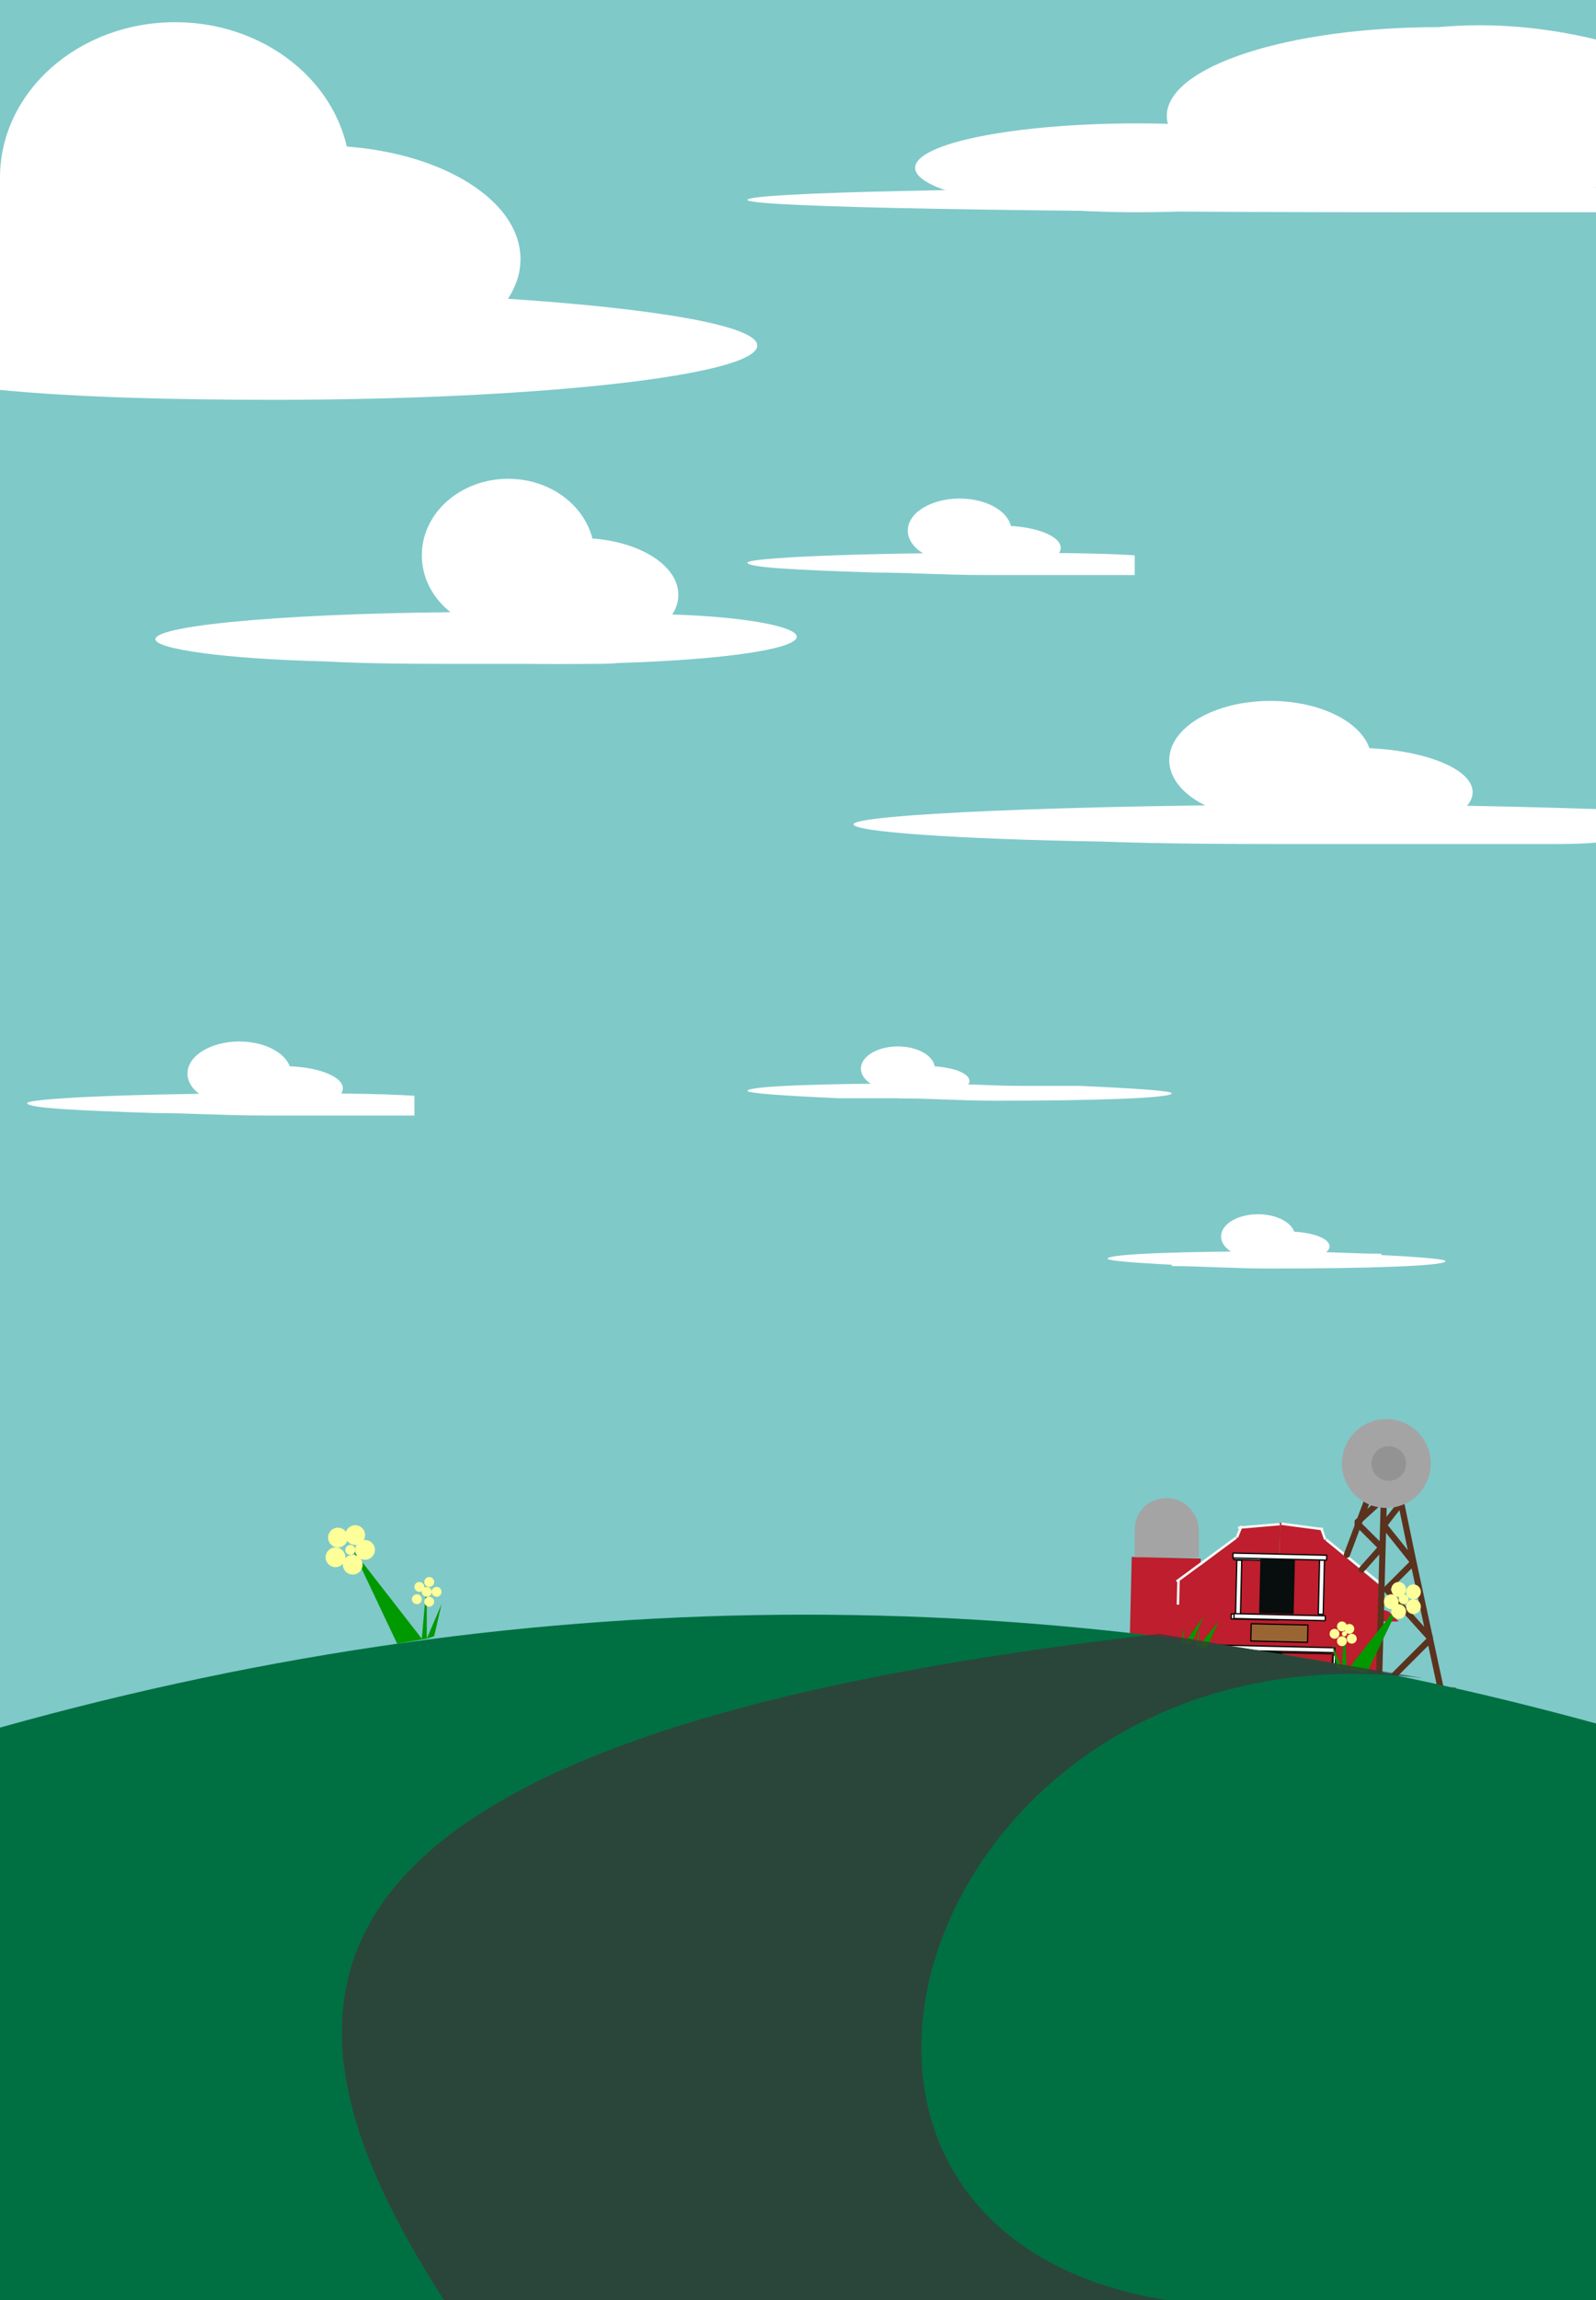 <?xml version="1.0" encoding="utf-8"?>
<!-- Generator: Adobe Illustrator 23.0.1, SVG Export Plug-In . SVG Version: 6.00 Build 0)  -->
<svg version="1.1" id="Layer_1" xmlns="http://www.w3.org/2000/svg" xmlns:xlink="http://www.w3.org/1999/xlink" x="0px" y="0px"
	 viewBox="0 0 64.7 93.2" style="enable-background:new 0 0 64.7 93.2;" xml:space="preserve">
<style type="text/css">
	.st0{fill:#7FC9C9;}
	.st1{fill:#FFFFFF;}
	.st2{fill:#BE1E2D;}
	.st3{fill:#A4A4A4;}
	.st4{fill:#070E0D;}
	.st5{fill:#F6F7F7;}
	.st6{fill:#F6F7F7;stroke:#000000;stroke-width:5.000000e-02;stroke-linecap:square;stroke-linejoin:bevel;stroke-miterlimit:10;}
	.st7{fill:#666667;}
	.st8{fill:#996633;stroke:#000000;stroke-width:5.000000e-02;stroke-linecap:square;stroke-linejoin:bevel;stroke-miterlimit:10;}
	.st9{fill:none;stroke:#824929;stroke-width:0.25;stroke-linecap:square;stroke-linejoin:bevel;stroke-miterlimit:10;}
	.st10{fill:none;stroke:#5A321E;stroke-width:0.25;stroke-linecap:round;stroke-linejoin:bevel;stroke-miterlimit:10;}
	.st11{fill:none;stroke:#5A321E;stroke-width:0.25;stroke-linecap:square;stroke-linejoin:bevel;stroke-miterlimit:10;}
	.st12{opacity:0.13;fill:#262626;}
	.st13{fill:#007042;}
	.st14{fill:#009900;}
	.st15{fill:#FFFF99;}
	.st16{opacity:0.75;fill:#383838;}
</style>
<title>Asset 6</title>
<g>
	<rect class="st0" width="64.7" height="93.2"/>
	<g>
		<ellipse class="st1" cx="20.6" cy="22.5" rx="3.5" ry="3.1"/>
		<ellipse class="st1" cx="23.5" cy="24.1" rx="4" ry="2.3"/>
		<path class="st1" d="M17.1,25.6v1.1c1.6,0.1,3.4,0.2,5.5,0.2c5.4,0,9.7-0.5,9.7-1.1c0-0.4-2-0.8-5-0.9c-1.3-0.1-2.7-0.1-4.3-0.1
			h-0.4c-1,0-2,0-2.9,0c-0.1,0-0.1,0-0.2,0c-0.4,0-0.8,0-1.2,0.1c-0.4,0-0.9,0-1.2,0.1V25.6z"/>
		<path class="st1" d="M27.3,26.1v-1.1c-2.2-0.1-4.8-0.2-7.6-0.2c-7.4,0-13.4,0.5-13.4,1.1c0,0.4,2.8,0.8,6.9,0.9
			c1.8,0.1,3.8,0.1,5.9,0.1h0.6c1.4,0,2.7,0,4,0c0.1,0,0.2,0,0.2,0c0.6,0,1.1,0,1.6-0.1c0.6,0,1.2,0,1.7-0.1V26.1z"/>
	</g>
	<g>
		<ellipse class="st1" cx="51.5" cy="30.8" rx="4.1" ry="2.4"/>
		<ellipse class="st1" cx="54.9" cy="32.1" rx="4.8" ry="1.8"/>
		<path class="st1" d="M65.3,33.7v-0.9c-3.1-0.1-6.9-0.2-11.1-0.2c-10.8,0-19.6,0.4-19.6,0.8c0,0.3,4.1,0.6,10.1,0.7
			c2.6,0.1,5.5,0.1,8.6,0.1h0.8c2,0,4,0,5.8,0c0.1,0,0.2,0,0.3,0c0.8,0,1.6,0,2.4,0c0.9,0,1.7,0,2.5-0.1L65.3,33.7z"/>
	</g>
	<path class="st1" d="M64.7,1.6v6c-0.1,0-0.2,0-0.3,0.1c-2,0.4-4,0.6-6,0.6c-2,0-4.1-0.2-6.1-0.6c-3-0.7-5-1.8-5-3
		c0-2,4.9-3.6,11-3.6C60.5,0.9,62.6,1.1,64.7,1.6z"/>
	<ellipse class="st1" cx="46.1" cy="6.8" rx="9" ry="1.8"/>
	<path class="st1" d="M64.7,7.6v1c-2.5,0-5.2,0-8,0c-14.6,0-26.4-0.2-26.4-0.5c0-0.3,9.5-0.5,22-0.5h0c1.4,0,2.9,0,4.3,0
		c2.7,0,5.3,0,7.7,0L64.7,7.6z"/>
	<ellipse class="st1" cx="7.1" cy="7.2" rx="7.1" ry="6.3"/>
	<ellipse class="st1" cx="13" cy="10.5" rx="8.1" ry="4.6"/>
	<path class="st1" d="M0,13.5v2.3c3.1,0.3,7,0.4,11.1,0.4c10.8,0,19.6-1,19.6-2.2c0-0.8-4.1-1.5-10.2-1.9c-2.6-0.2-5.5-0.3-8.6-0.3
		h-0.8c-2,0-4,0-5.8,0.1c-0.1,0-0.2,0-0.3,0c-0.8,0-1.6,0.1-2.4,0.1c-0.9,0.1-1.7,0.1-2.5,0.2L0,13.5z"/>
	<path class="st1" d="M0,13.5c0.1,0,0.2,0,0.3,0c1.2,0,2.4-0.2,3.4-0.8h0c0.4-0.2,0.9-0.5,1.2-0.9c0.1-0.1,0.1-0.2,0.2-0.2
		c0.3-0.4,0.5-0.8,0.5-1.3c0-0.5-0.2-0.9-0.5-1.3C4.4,8,2.5,7.2,0.3,7.2c-0.1,0-0.2,0-0.3,0V13.5z"/>
	<g>
		<ellipse class="st1" cx="9.7" cy="43.5" rx="2.1" ry="1.3"/>
		<ellipse class="st1" cx="11.5" cy="44.1" rx="2.4" ry="0.9"/>
		<path class="st1" d="M16.8,44.9v-0.5c-1.6-0.1-3.6-0.1-5.7-0.1c-5.5,0-10,0.2-10,0.4c0,0.2,2.1,0.3,5.2,0.4c1.3,0,2.8,0.1,4.4,0.1
			h0.4c1,0,2,0,3,0c0.1,0,0.1,0,0.2,0c0.4,0,0.8,0,1.2,0c0.4,0,0.9,0,1.3,0L16.8,44.9z"/>
	</g>
	<g>
		
			<rect x="45.8" y="63.1" transform="matrix(1 2.336784e-02 -2.336784e-02 1 1.553 -1.085)" class="st2" width="2.8" height="5.6"/>
		<path class="st3" d="M47.3,60.7L47.3,60.7c0.7,0,1.3,0.6,1.3,1.3l0,1.1L46,63.1l0-1.1C46,61.2,46.6,60.7,47.3,60.7z"/>
		<g>
			<polygon class="st2" points="51.9,61.7 51.7,70.6 55.8,70.7 56,65.7 56.7,65.7 56.3,65.3 56,65.2 56,64.3 53.6,62.3 53.7,62.4 
				53.6,62 			"/>
			<polygon class="st2" points="51.9,61.7 51.7,70.6 47.6,70.5 47.7,65.5 47,65.5 47.4,65.1 47.7,65.1 47.8,64.1 50.3,62.2 
				50.2,62.3 50.3,61.9 			"/>
			
				<rect x="49.5" y="63.9" transform="matrix(2.336784e-02 -1 1 2.336784e-02 -14.816 113.424)" class="st2" width="2.2" height="0.8"/>
			<path class="st4" d="M49.6,66.9L54,67c0,0,0,3.5-0.1,3.5c0,0-4.5-0.1-4.5-0.1L49.6,66.9z"/>
			
				<rect x="48.7" y="67.7" transform="matrix(2.336784e-02 -1 1 2.336784e-02 -19.377 117.557)" class="st2" width="3.5" height="1.9"/>
			
				<rect x="50.2" y="61.8" transform="matrix(0.996 -8.479867e-02 8.479867e-02 0.996 -5.056 4.555)" class="st5" width="1.7" height="0.1"/>
			
				<rect x="50.2" y="61.8" transform="matrix(0.926 0.377 -0.377 0.926 27.099 -14.344)" class="st5" width="0.1" height="0.5"/>
			
				<rect x="48.9" y="61.7" transform="matrix(0.593 0.805 -0.805 0.593 70.754 -13.69)" class="st5" width="0.1" height="3"/>
			
				<rect x="47.7" y="64" transform="matrix(1 2.336784e-02 -2.336784e-02 1 1.521 -1.097)" class="st5" width="0.1" height="1"/>
			
				<rect x="47.4" y="65.1" transform="matrix(0.976 -0.216 0.216 0.976 -12.927 11.806)" class="st5" width="0.3" height="0"/>
			<rect x="47.2" y="65" transform="matrix(0.663 0.749 -0.749 0.663 64.779 -13.34)" class="st5" width="0" height="0.6"/>
			
				<rect x="47" y="65.5" transform="matrix(1 2.336784e-02 -2.336784e-02 1 1.544 -1.088)" class="st5" width="0.8" height="0"/>
			
				<rect x="47.6" y="65.5" transform="matrix(1 2.336784e-02 -2.336784e-02 1 1.602 -1.095)" class="st5" width="0" height="5"/>
			
				<rect x="49.4" y="66.9" transform="matrix(1 2.336784e-02 -2.336784e-02 1 1.62 -1.137)" class="st6" width="0.1" height="3.6"/>
			
				<rect x="49.5" y="66.7" transform="matrix(1 2.336784e-02 -2.336784e-02 1 1.576 -1.165)" class="st6" width="2.4" height="0.2"/>
			
				<rect x="49.5" y="70.5" transform="matrix(1 2.336784e-02 -2.336784e-02 1 1.662 -1.163)" class="st6" width="2.2" height="0.1"/>
			
				<rect x="49.9" y="65.4" transform="matrix(1 2.336784e-02 -2.336784e-02 1 1.544 -1.171)" class="st6" width="1.9" height="0.2"/>
			
				<rect x="50.1" y="63.2" transform="matrix(1 2.336784e-02 -2.336784e-02 1 1.516 -1.154)" class="st6" width="0.2" height="2.2"/>
			
				<rect x="50" y="63" transform="matrix(1 2.336784e-02 -2.336784e-02 1 1.488 -1.173)" class="st6" width="1.9" height="0.2"/>
			<path class="st7" d="M54,68.8"/>
			
				<rect x="50.7" y="65.8" transform="matrix(1 2.336784e-02 -2.336784e-02 1 1.56 -1.193)" class="st8" width="2.3" height="0.7"/>
			
				<rect x="51.9" y="63.8" transform="matrix(2.336784e-02 -1 1 2.336784e-02 -12.574 115.829)" class="st2" width="2.2" height="1"/>
			
				<rect x="51.9" y="61.8" transform="matrix(-0.991 -0.131 0.131 -0.991 96.964 130.056)" class="st5" width="1.7" height="0.1"/>
			
				<rect x="53.6" y="61.9" transform="matrix(-0.943 0.333 -0.333 -0.943 124.926 102.88)" class="st5" width="0.1" height="0.5"/>
			
				<rect x="51.2" y="67.7" transform="matrix(2.336784e-02 -1 1 2.336784e-02 -16.994 120.112)" class="st2" width="3.5" height="2"/>
			
				<rect x="54.8" y="61.8" transform="matrix(-0.63 0.776 -0.776 -0.63 138.603 60.644)" class="st5" width="0.1" height="3"/>
			
				<rect x="56" y="64.2" transform="matrix(-1 -2.336784e-02 2.336784e-02 -1 110.478 130.77)" class="st5" width="0.1" height="1"/>
			
				<rect x="56" y="65.3" transform="matrix(-0.965 -0.261 0.261 -0.965 93.237 142.946)" class="st5" width="0.3" height="0"/>
			
				<rect x="56.5" y="65.2" transform="matrix(-0.697 0.717 -0.717 -0.697 142.822 70.728)" class="st5" width="0" height="0.6"/>
			
				<rect x="56" y="65.7" transform="matrix(-1 -2.336784e-02 2.336784e-02 -1 111.126 132.731)" class="st5" width="0.8" height="0"/>
			
				<rect x="55.9" y="65.7" transform="matrix(-1 -2.336784e-02 2.336784e-02 -1 110.248 137.674)" class="st5" width="0" height="5"/>
			
				<rect x="54" y="67" transform="matrix(-1 -2.336784e-02 2.336784e-02 -1 106.494 138.917)" class="st6" width="0.1" height="3.6"/>
			
				<rect x="49.5" y="66.8" transform="matrix(-1 -2.336784e-02 2.336784e-02 -1 102.044 134.922)" class="st6" width="4.7" height="0.2"/>
			
				<rect x="49.5" y="70.5" transform="matrix(-1 -2.336784e-02 2.336784e-02 -1 101.786 142.277)" class="st6" width="4.5" height="0.1"/>
			
				<rect x="50" y="65.4" transform="matrix(-1 -2.336784e-02 2.336784e-02 -1 102.195 132.238)" class="st6" width="3.7" height="0.2"/>
			
				<rect x="53.5" y="63.3" transform="matrix(-1 -2.336784e-02 2.336784e-02 -1 105.662 129.963)" class="st6" width="0.2" height="2.2"/>
			
				<rect x="50" y="63" transform="matrix(-1 -2.336784e-02 2.336784e-02 -1 102.308 127.385)" class="st6" width="3.8" height="0.2"/>
			
				<rect x="50.7" y="63.6" transform="matrix(2.336784e-02 -1 1 2.336784e-02 -13.741 114.577)" class="st4" width="2.2" height="1.4"/>
		</g>
		<line class="st9" x1="47" y1="68.4" x2="44.5" y2="70.6"/>
		<polyline class="st9" points="46.9,70.7 44.6,68.2 49.4,68.3 49.3,70.7 47,68.4 46.9,70.6 49.3,68.4 		"/>
		<line class="st9" x1="56.6" y1="68.6" x2="58.9" y2="70.9"/>
		<polyline class="st9" points="56.5,71 59,68.5 54.2,68.4 54.2,70.8 56.6,68.6 56.5,70.9 54.2,68.5 		"/>
		<line class="st9" x1="58.9" y1="71" x2="44.5" y2="70.7"/>
		<g>
			<polyline class="st10" points="55.9,68.3 56.1,60.7 55,61.7 56,62.7 55.2,63.6 			"/>
			<line class="st10" x1="55.5" y1="60.6" x2="54.6" y2="63"/>
			<polyline class="st11" points="58.4,68.4 57.3,63.3 56.8,60.9 56.1,61.8 57.3,63.3 56.2,64.4 58,66.4 56,68.4 			"/>
			<circle class="st3" cx="56.2" cy="59.3" r="1.8"/>
			<circle class="st12" cx="56.3" cy="59.3" r="0.7"/>
		</g>
	</g>
	<g>
		<ellipse class="st1" cx="38.9" cy="21.5" rx="2.1" ry="1.3"/>
		<ellipse class="st1" cx="40.6" cy="22.2" rx="2.4" ry="0.9"/>
		<path class="st1" d="M46,23v-0.5c-1.6-0.1-3.6-0.1-5.7-0.1c-5.5,0-10,0.2-10,0.4c0,0.2,2.1,0.3,5.2,0.4c1.3,0,2.8,0.1,4.4,0.1h0.4
			c1,0,2,0,3,0c0.1,0,0.1,0,0.2,0c0.4,0,0.8,0,1.2,0c0.4,0,0.9,0,1.3,0L46,23z"/>
	</g>
	<g>
		<ellipse class="st1" cx="36.4" cy="43.3" rx="1.5" ry="0.9"/>
		<ellipse class="st1" cx="37.6" cy="43.8" rx="1.7" ry="0.6"/>
		<path class="st1" d="M41.4,44.3V44c-1.1,0-2.5-0.1-4-0.1c-3.9,0-7.1,0.1-7.1,0.3c0,0.1,1.5,0.2,3.7,0.3c0.9,0,2,0,3.1,0h0.3
			c0.7,0,1.4,0,2.1,0c0,0,0.1,0,0.1,0c0.3,0,0.6,0,0.9,0c0.3,0,0.6,0,0.9,0L41.4,44.3z"/>
	</g>
	<g>
		<ellipse class="st1" cx="51" cy="50.1" rx="1.5" ry="0.9"/>
		<ellipse class="st1" cx="52.2" cy="50.5" rx="1.7" ry="0.6"/>
		<path class="st1" d="M56,51.1v-0.3c-1.1,0-2.5-0.1-4-0.1c-3.9,0-7.1,0.1-7.1,0.3c0,0.1,1.5,0.2,3.7,0.3c0.9,0,2,0,3.1,0H52
			c0.7,0,1.4,0,2.1,0c0,0,0.1,0,0.1,0c0.3,0,0.6,0,0.9,0c0.3,0,0.6,0,0.9,0L56,51.1z"/>
		<path class="st1" d="M47.5,51v0.3c1.1,0,2.5,0.1,4,0.1c3.9,0,7.1-0.1,7.1-0.3c0-0.1-1.5-0.2-3.7-0.3c-0.9,0-2,0-3.1,0h-0.3
			c-0.7,0-1.4,0-2.1,0c0,0-0.1,0-0.1,0c-0.3,0-0.6,0-0.9,0c-0.3,0-0.6,0-0.9,0L47.5,51z"/>
		<path class="st1" d="M36.4,44.2v0.3c1.1,0,2.5,0.1,4,0.1c3.9,0,7.1-0.1,7.1-0.3c0-0.1-1.5-0.2-3.7-0.3c-0.9,0-2,0-3.1,0h-0.3
			c-0.7,0-1.4,0-2.1,0c0,0-0.1,0-0.1,0c-0.3,0-0.6,0-0.9,0c-0.3,0-0.6,0-0.9,0L36.4,44.2z"/>
		<path class="st13" d="M65.3,70C43.5,63.9,21.8,63.9,0,70v23.2h65.3C65.3,93.2,64.3,70,65.3,70z"/>
	</g>
</g>
<path class="st1" d="M55.1,51.2"/>
<polygon class="st14" points="16.1,66.6 14.3,62.8 17.1,66.4 17.3,64.1 17.3,66.4 "/>
<polyline class="st14" points="17.3,66.4 17.9,65 17.6,66.3 "/>
<circle class="st15" cx="14.2" cy="62.8" r="0.2"/>
<circle class="st15" cx="13.7" cy="62.3" r="0.4"/>
<circle class="st15" cx="13.6" cy="63.1" r="0.4"/>
<circle class="st15" cx="14.3" cy="63.4" r="0.4"/>
<circle class="st15" cx="14.8" cy="62.8" r="0.4"/>
<circle class="st15" cx="14.4" cy="62.2" r="0.4"/>
<circle class="st15" cx="17.3" cy="64.5" r="0.2"/>
<circle class="st15" cx="17" cy="64.3" r="0.2"/>
<circle class="st15" cx="16.9" cy="64.8" r="0.2"/>
<circle class="st15" cx="17.4" cy="64.9" r="0.2"/>
<circle class="st15" cx="17.7" cy="64.5" r="0.2"/>
<circle class="st15" cx="17.4" cy="64.1" r="0.2"/>
<polygon class="st14" points="55.4,67.8 56.8,64.9 54.6,67.7 54.5,65.9 54.4,67.6 "/>
<polyline class="st14" points="54.4,67.6 54,66.6 54.2,67.6 "/>
<circle class="st15" cx="56.9" cy="64.8" r="0.2"/>
<circle class="st15" cx="57.3" cy="64.5" r="0.3"/>
<circle class="st15" cx="57.3" cy="65.1" r="0.3"/>
<circle class="st15" cx="56.7" cy="65.3" r="0.3"/>
<circle class="st15" cx="56.4" cy="64.9" r="0.3"/>
<circle class="st15" cx="56.7" cy="64.4" r="0.3"/>
<circle class="st15" cx="54.5" cy="66.2" r="0.1"/>
<circle class="st15" cx="54.7" cy="66" r="0.2"/>
<circle class="st15" cx="54.8" cy="66.4" r="0.2"/>
<circle class="st15" cx="54.4" cy="66.5" r="0.2"/>
<circle class="st15" cx="54.1" cy="66.2" r="0.2"/>
<circle class="st15" cx="54.4" cy="65.9" r="0.2"/>
<polygon class="st14" points="48.3,66.6 48.8,65.5 48,66.6 48,65.9 47.9,66.6 "/>
<polyline class="st14" points="47.9,66.6 47.8,66.2 47.9,66.6 "/>
<polygon class="st14" points="48.9,66.8 49.4,65.7 48.6,66.7 48.6,66 48.5,66.7 "/>
<polyline class="st14" points="48.5,66.7 48.4,66.3 48.5,66.7 "/>
<path class="st16" d="M47,66.2c-36.8,4.2-36.8,14.9-29,27c0,0,29.9,0.1,29.3,0c-18-2.9-9.8-27.7,10.4-25.2"/>
</svg>
